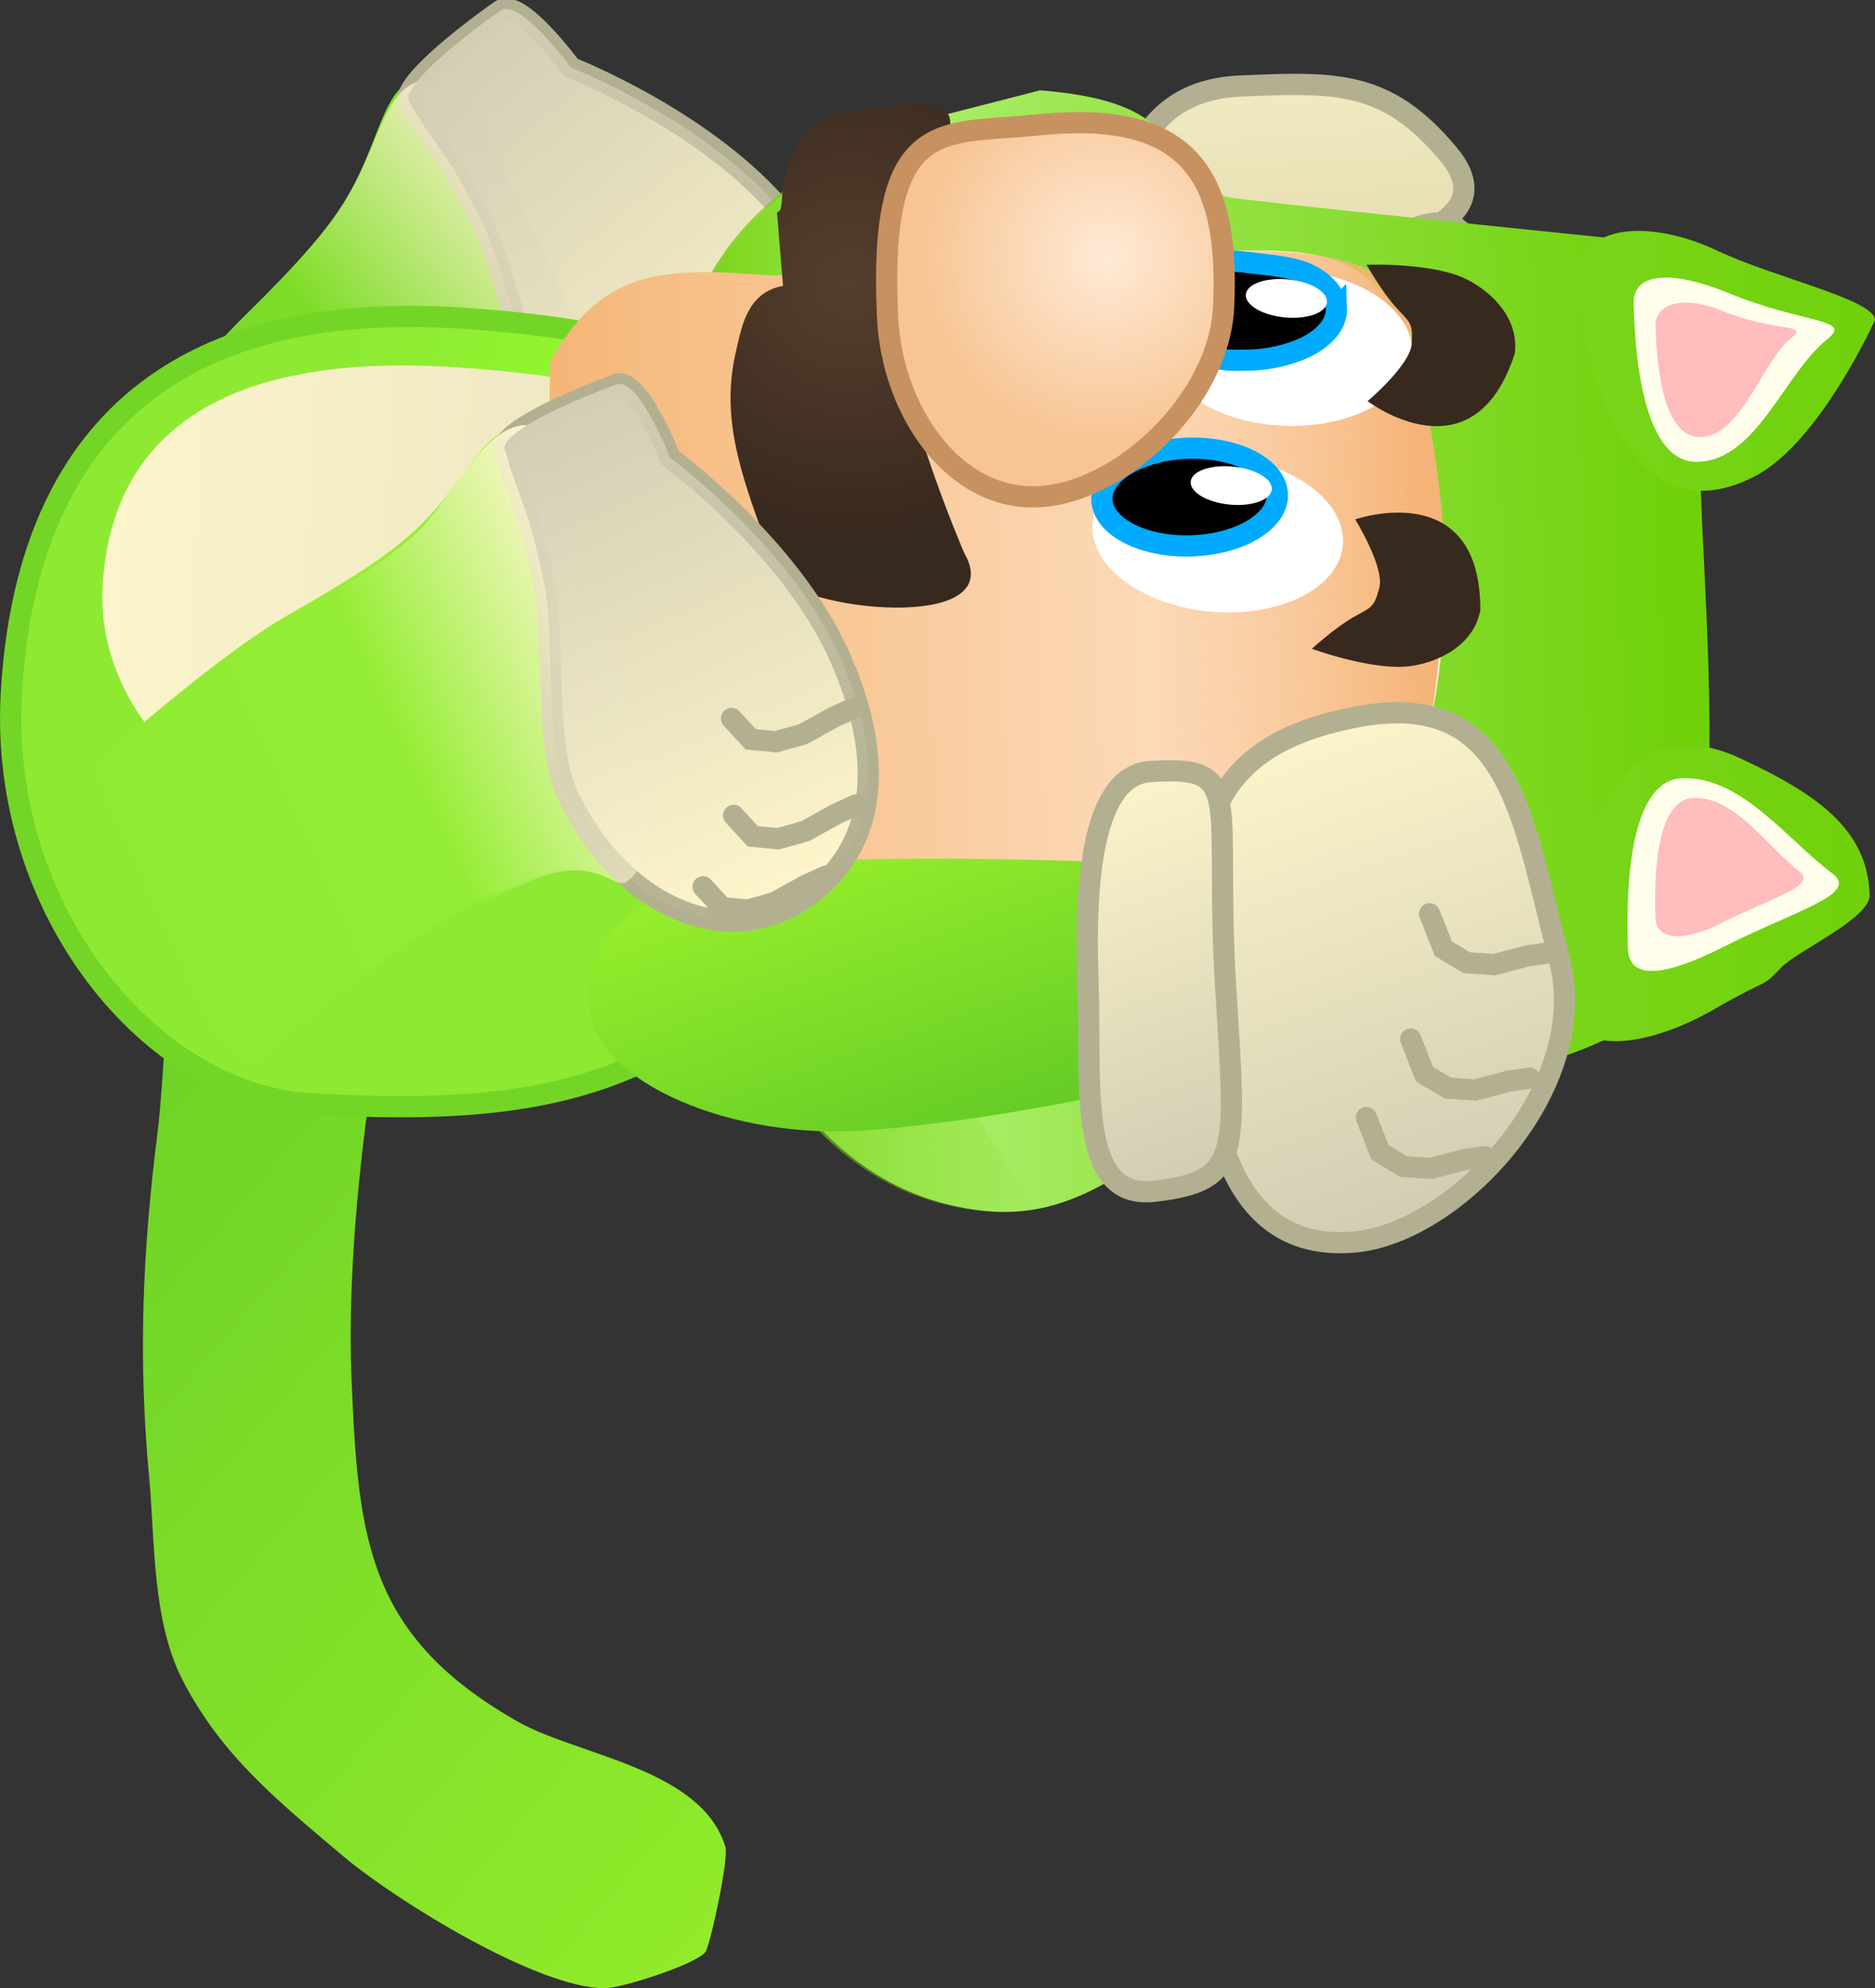 <svg version="1.1" xmlns="http://www.w3.org/2000/svg" xmlns:xlink="http://www.w3.org/1999/xlink" width="132.477" height="140.44" viewBox="0,0,132.477,140.44"><rect x="0" y="0" width="132.477" height="140.44" fill="#333333" stroke="none"/><defs><linearGradient x1="212.082" y1="211.711" x2="152.317" y2="160.479" gradientUnits="userSpaceOnUse" id="color-1"><stop offset="0" stop-color="#91eb2b"/><stop offset="1" stop-color="#6bd026"/></linearGradient><linearGradient x1="206.375" y1="125.128" x2="205.037" y2="105.954" gradientUnits="userSpaceOnUse" id="color-2"><stop offset="0" stop-color="#7ebd31"/><stop offset="1" stop-color="#8ed638"/></linearGradient><linearGradient x1="243.901" y1="130.242" x2="241.317" y2="93.207" gradientUnits="userSpaceOnUse" id="color-3"><stop offset="0" stop-color="#d2c997"/><stop offset="1" stop-color="#f1e9c0"/></linearGradient><linearGradient x1="227.96" y1="128.348" x2="225.899" y2="98.818" gradientUnits="userSpaceOnUse" id="color-4"><stop offset="0" stop-color="#d2c997"/><stop offset="1" stop-color="#f1e9c0"/></linearGradient><linearGradient x1="159.385" y1="132.03" x2="195.94" y2="102.074" gradientUnits="userSpaceOnUse" id="color-5"><stop offset="0" stop-color="#6ed226"/><stop offset="1" stop-color="#8be62a"/></linearGradient><linearGradient x1="177.865" y1="115.767" x2="192.146" y2="104.063" gradientUnits="userSpaceOnUse" id="color-6"><stop offset="0" stop-color="#f6efca" stop-opacity="0"/><stop offset="1" stop-color="#f6efca"/></linearGradient><linearGradient x1="182.546" y1="90.738" x2="207.165" y2="120.779" gradientUnits="userSpaceOnUse" id="color-7"><stop offset="0" stop-color="#d2ceb4"/><stop offset="1" stop-color="#d2ceb4" stop-opacity="0"/></linearGradient><radialGradient cx="202.889" cy="118.06" r="28.004" gradientUnits="userSpaceOnUse" id="color-8"><stop offset="0" stop-color="#94ff29"/><stop offset="1" stop-color="#8ee933"/></radialGradient><linearGradient x1="202.667" y1="131.05" x2="157.907" y2="128.59" gradientUnits="userSpaceOnUse" id="color-9"><stop offset="0" stop-color="#eae3c0"/><stop offset="1" stop-color="#fcf4ca"/></linearGradient><linearGradient x1="268.782" y1="131.217" x2="201.888" y2="133.156" gradientUnits="userSpaceOnUse" id="color-10"><stop offset="0" stop-color="#70d10b"/><stop offset="1" stop-color="#bbf581"/></linearGradient><linearGradient x1="222.617" y1="134.387" x2="198.193" y2="135.095" gradientUnits="userSpaceOnUse" id="color-11"><stop offset="0" stop-color="#70d10a" stop-opacity="0"/><stop offset="1" stop-color="#70d10a"/></linearGradient><linearGradient x1="251.526" y1="139.479" x2="190.192" y2="141.257" gradientUnits="userSpaceOnUse" id="color-12"><stop offset="0" stop-color="#ffead6"/><stop offset="1" stop-color="#f5b677"/></linearGradient><linearGradient x1="251.381" y1="139.6" x2="231.507" y2="140.176" gradientUnits="userSpaceOnUse" id="color-13"><stop offset="0" stop-color="#f5b477"/><stop offset="1" stop-color="#f5b477" stop-opacity="0"/></linearGradient><linearGradient x1="240.364" y1="153.877" x2="240.06" y2="143.402" gradientUnits="userSpaceOnUse" id="color-14"><stop offset="0" stop-color="#5a2c0a"/><stop offset="1" stop-color="#82491d"/></linearGradient><radialGradient cx="210.711" cy="107.412" r="17.799" gradientUnits="userSpaceOnUse" id="color-15"><stop offset="0" stop-color="#563e2d"/><stop offset="1" stop-color="#38291e"/></radialGradient><radialGradient cx="228.83" cy="105.497" r="13.171" gradientUnits="userSpaceOnUse" id="color-16"><stop offset="0" stop-color="#ffead6"/><stop offset="1" stop-color="#f7c594"/></radialGradient><linearGradient x1="282.733" y1="149.995" x2="260.873" y2="150.629" gradientUnits="userSpaceOnUse" id="color-17"><stop offset="0" stop-color="#70d10b"/><stop offset="1" stop-color="#79d51a"/></linearGradient><linearGradient x1="283.198" y1="112.412" x2="262.354" y2="113.017" gradientUnits="userSpaceOnUse" id="color-18"><stop offset="0" stop-color="#70d10b"/><stop offset="1" stop-color="#79d51a"/></linearGradient><linearGradient x1="216.501" y1="169.233" x2="208.552" y2="146.549" gradientUnits="userSpaceOnUse" id="color-19"><stop offset="0" stop-color="#64cb25"/><stop offset="1" stop-color="#97ef2c"/></linearGradient><linearGradient x1="253.289" y1="172.953" x2="241.542" y2="139.43" gradientUnits="userSpaceOnUse" id="color-20"><stop offset="0" stop-color="#d1cdb3"/><stop offset="1" stop-color="#fcf4ca"/></linearGradient><linearGradient x1="237.368" y1="170.092" x2="227.919" y2="143.128" gradientUnits="userSpaceOnUse" id="color-21"><stop offset="0" stop-color="#d1cdb3"/><stop offset="1" stop-color="#fcf4ca"/></linearGradient><linearGradient x1="157.775" y1="149.823" x2="200.208" y2="130.57" gradientUnits="userSpaceOnUse" id="color-22"><stop offset="0" stop-color="#8ee933"/><stop offset="1" stop-color="#99f135"/></linearGradient><linearGradient x1="178.48" y1="139.046" x2="194.746" y2="131.665" gradientUnits="userSpaceOnUse" id="color-23"><stop offset="0" stop-color="#fff7d1" stop-opacity="0"/><stop offset="1" stop-color="#fff7d1"/></linearGradient><linearGradient x1="190.187" y1="116.166" x2="206.235" y2="151.536" gradientUnits="userSpaceOnUse" id="color-24"><stop offset="0" stop-color="#d2ceb4"/><stop offset="1" stop-color="#d2ceb4" stop-opacity="0"/></linearGradient></defs><g transform="translate(-150.65,-87.345)"><g data-paper-data="{&quot;isPaintingLayer&quot;:true}" fill-rule="nonzero" stroke-linejoin="miter" stroke-miterlimit="10" stroke-dasharray="" stroke-dashoffset="0" style="mix-blend-mode: normal"><path d="M167.053,143.337c0.235,-0.228 0.488,-0.413 0.757,-0.562c2.748,-2.034 6.632,-1.98 9.338,0.34c1.234,1.058 2.04,2.43 2.401,3.897c1.334,1.4 -1.224,7.901 -1.53,9.654c-1.584,9.068 -2.914,19.274 -2.518,28.441c0.475,11 1.15,17.847 11.748,23.856c4.225,2.395 12.984,3.285 14.658,8.857c0.246,0.82 -1.093,7.02 -1.424,7.423c-0.706,0.86 -5.856,2.538 -7.118,2.542c-4.686,0.014 -14.731,-6.172 -18.461,-9.322c-4.648,-3.925 -8.598,-7.103 -11.348,-12.43c-2.177,-4.217 -1.955,-9.927 -2.371,-14.365c-0.785,-8.367 -0.461,-15.957 0.581,-24.192c0.797,-6.293 0.456,-19.45 5.288,-24.138z" data-paper-data="{&quot;origPos&quot;:null,&quot;origRot&quot;:0,&quot;index&quot;:null}" fill="url(#color-1)" stroke="none" stroke-width="0.5" stroke-linecap="butt"/><g data-paper-data="{&quot;index&quot;:null}" stroke-linecap="butt"><path d="M186.684,117.273c-0.297,-5.307 8.765,-10.782 18.484,-11.325c9.719,-0.543 19.038,0.392 19.038,0.392l1.073,15.917c0,0 -15.094,2.709 -22.911,3.146c-9.719,0.543 -15.388,-2.822 -15.685,-8.13z" data-paper-data="{&quot;origRot&quot;:0,&quot;origPos&quot;:null}" fill="url(#color-2)" stroke="none" stroke-width="0"/><g data-paper-data="{&quot;origPos&quot;:null}" stroke="#b3b092" stroke-width="1.5"><path d="M229.994,114.801c-0.953,-9.34 -1.614,-20.95 8.274,-21.377c6.761,-0.292 10.356,-0.445 14.742,4.834c4.386,5.279 -6.157,6.615 -5.951,6.977c0.175,0.307 4.501,-3.269 6.514,-1.786c2.013,1.483 3.398,5.162 1.852,7.511c-1.547,2.349 -6.866,2.052 -6.897,2.357c-0.011,0.111 5.668,-2.201 7.137,0.248c1.469,2.449 1.056,4.509 -1.117,6.817c-2.173,2.308 -6.642,1.179 -6.723,1.53c-0.062,0.27 6.962,-1.584 5.936,0.554c-1.026,2.138 -4.751,7.965 -10.333,7.68c-10.364,-0.53 -12.48,-6.004 -13.433,-15.344z" data-paper-data="{&quot;origRot&quot;:0}" fill="url(#color-3)"/><path d="M222.085,114.324c-0.726,-7.212 -2.962,-15.299 2.616,-15.415c6.239,-0.13 6.059,1.785 6.954,13.6c1.02,13.46 3.627,15.331 -3.205,15.806c-3.989,0.277 -5.639,-6.778 -6.365,-13.991z" data-paper-data="{&quot;origRot&quot;:0}" fill="url(#color-4)"/></g><path d="M233.466,112.021c-0.277,-3.964 2.097,-7.359 5.302,-7.583c3.205,-0.224 6.027,2.809 6.304,6.773c0.277,3.964 -2.097,7.359 -5.302,7.583c-3.205,0.224 -6.027,-2.809 -6.304,-6.773z" fill="#e29392" stroke="#bf6d6c" stroke-width="1.5"/></g><g data-paper-data="{&quot;index&quot;:null}"><path d="M169.552,140.979c0,0 -4.998,-2.603 -8.279,-6.645c-3.272,-4.123 -6.001,-8.781 -6.001,-8.781c0,0 7.586,-10.925 12.622,-15.86c4.028,-3.947 5.84,-6.112 7.031,-8.004c3.319,-5.275 2.538,-10.545 8.283,-8.531c8.436,2.957 13.13,7.759 16.587,15.935c2.791,6.601 1.694,10.047 -1.223,13.277c-0.721,0.798 -5.427,-2.017 -9.247,0.79c-8.831,6.49 -19.774,17.821 -19.774,17.821z" data-paper-data="{&quot;origPos&quot;:null}" fill="url(#color-5)" stroke="none" stroke-width="0" stroke-linecap="butt"/><path d="M208.947,118.779c-4.604,6.682 -13.501,4.685 -18.883,-1.883c-2.503,-3.054 -3.639,-10.465 -5.424,-13.995c-2.757,-5.452 -2.707,-4.38 -5.082,-8.331c-0.643,-1.07 3.669,-4.528 6.452,-6.476c1.345,-0.941 4.981,4.027 4.981,4.027c0,0 9.71,3.787 15.093,10.354c5.382,6.568 5.659,12.246 2.863,16.304z" data-paper-data="{&quot;origPos&quot;:null}" fill="#fff6cb" stroke="#b3b092" stroke-width="1.5" stroke-linecap="butt"/><path d="M189.326,123.158c-1.797,1.32 -1.481,0.736 -3.343,2.321c-2.303,-4.576 -6.878,-8.013 -9.971,-12.033c-1.726,-2.243 -3.542,-4.394 -5.385,-6.511c2.2,-2.303 3.418,-3.849 4.298,-5.247c3.319,-5.275 2.761,-10.274 8.506,-8.26c5.966,12.392 8.467,17.901 8.467,17.901c0,0 6.923,7.425 4.006,10.656c-0.721,0.798 -2.757,-1.633 -6.578,1.174z" data-paper-data="{&quot;origPos&quot;:null}" fill="url(#color-6)" stroke="none" stroke-width="0" stroke-linecap="butt"/><path d="M208.947,118.779c-4.604,6.682 -13.501,4.685 -18.883,-1.883c-2.503,-3.054 -3.639,-10.465 -5.424,-13.995c-2.757,-5.452 -2.707,-4.38 -5.082,-8.331c-0.643,-1.07 3.669,-4.528 6.452,-6.476c1.345,-0.941 4.981,4.027 4.981,4.027c0,0 9.71,3.787 15.093,10.354c5.382,6.568 5.659,12.246 2.863,16.304z" data-paper-data="{&quot;origPos&quot;:null}" fill="url(#color-7)" stroke="#b3b092" stroke-width="0" stroke-linecap="butt"/><path d="M208.073,105.875l-1.204,0.987l-1.799,1.733l-1.715,1.018l-1.774,0.29l-1.686,-1.075" fill="none" stroke="#b3b092" stroke-width="1.5" stroke-linecap="round"/><path d="M209.979,112.458l-1.204,0.987l-1.799,1.733l-1.715,1.018l-1.774,0.29l-1.686,-1.075" fill="none" stroke="#b3b092" stroke-width="1.5" stroke-linecap="round"/><path d="M209.194,117.885l-1.204,0.987l-1.799,1.733l-1.715,1.018l-1.774,0.29l-1.686,-1.075" fill="none" stroke="#b3b092" stroke-width="1.5" stroke-linecap="round"/></g><g data-paper-data="{&quot;index&quot;:null}" stroke-linecap="butt"><path d="M183.663,109.841c23.377,1.669 25.077,8.701 24.243,23.866c-0.451,8.201 1.804,17.469 -4.437,23.471c-8.377,8.055 -18.342,8.828 -30.77,8.145c-11.456,-0.63 -22.086,-13.745 -21.252,-28.91c0.833,-15.165 8.368,-28.275 32.217,-26.572z" data-paper-data="{&quot;origPos&quot;:null}" fill="url(#color-8)" stroke="#73d626" stroke-width="1.5"/><path d="M182.99,113.296c18.43,1.242 19.844,5.445 19.348,14.463c-0.268,4.877 1.606,10.418 -3.246,13.924c-6.513,4.706 -14.354,5.06 -24.15,4.522c-9.03,-0.496 -17.542,-8.416 -17.046,-17.434c0.496,-9.018 6.291,-16.742 25.094,-15.475z" fill="url(#color-9)" stroke="#d2ceb4" stroke-width="0"/></g><path d="" data-paper-data="{&quot;origPos&quot;:null,&quot;index&quot;:null}" fill="#64ca00" stroke="none" stroke-width="0" stroke-linecap="butt"/><g data-paper-data="{&quot;index&quot;:null}"><path d="M224.139,93.725c11.541,0.915 7.857,5.661 13.182,7.528c0.616,0.216 27.334,2.935 27.334,2.935c5.963,5.209 6.196,18.57 6.196,18.57c0.208,7.167 2.292,30.616 -2.93,35.529c-7.185,6.76 -31.062,7.563 -31.478,7.811c-7.289,4.35 -10.798,8.385 -19.022,6.279c-10.9,-2.791 -18.296,-16.214 -18.878,-36.258c-0.581,-20.044 -3.021,-31.549 15.333,-39.762z" data-paper-data="{&quot;origPos&quot;:null}" fill="url(#color-10)" stroke="none" stroke-width="0" stroke-linecap="butt"/><path d="M210.732,97.778c-0.454,7.193 -1.087,7.646 -0.555,21.083c0.532,13.438 -0.11,20.544 2.748,34.3c0.694,3.343 8.567,16.159 10.802,19.485c-1.736,0.467 -3.756,0.455 -6.554,-0.262c-10.9,-2.791 -18.296,-16.214 -18.878,-36.258c-0.548,-18.92 -2.753,-30.232 12.437,-38.348z" data-paper-data="{&quot;origPos&quot;:null}" fill="url(#color-11)" stroke="none" stroke-width="0" stroke-linecap="butt"/><path d="M249.797,111.344c0.966,3.778 2.661,4.072 2.767,19.637c0.057,8.384 -3.926,16.456 -3.926,16.456c-4.128,3.428 -9.163,5.179 -15.171,5.797c-4.576,0.471 -11.652,2.048 -16.317,2.374c-0.261,0.018 -0.68,0.165 -1.143,0.32c-3.719,-1.533 -6.774,-1.349 -10.459,-5.464c-5.867,-6.55 -7.856,-10.93 -10.339,-17.115c-2.638,-7.311 -6.173,-4.378 -5.681,-20.465c3.341,-5.962 7.15,-6.744 14.481,-6.155c6.835,0.549 18.158,-2.09 28.021,-1.68c8.578,0.357 15.455,-1.813 17.767,6.295z" data-paper-data="{&quot;origPos&quot;:null}" fill="url(#color-12)" stroke="none" stroke-width="0" stroke-linecap="butt"/><path d="M252.622,129.598c-0.422,7.361 -1.305,14.144 -4.688,18.55c-3.258,4.243 -5.547,2.796 -8.205,3.784c-2.658,0.988 -6.285,1.043 -7.059,1.639c0.004,-20.195 -0.16,-47.082 0.016,-48.466c8.248,0.18 17.525,-1.342 18.227,6.944c0.38,4.487 2.131,10.188 1.709,17.549z" data-paper-data="{&quot;origPos&quot;:null}" fill="url(#color-13)" stroke="none" stroke-width="0" stroke-linecap="butt"/><path d="M241.798,106.427c4.897,0.211 8.761,2.841 8.631,5.876c-0.13,3.035 -4.206,5.324 -9.103,5.114c-4.897,-0.211 -8.761,-2.841 -8.631,-5.876c0.13,-3.035 4.206,-5.324 9.103,-5.114z" data-paper-data="{&quot;origPos&quot;:null,&quot;origRot&quot;:0}" fill="#ffffff" stroke="none" stroke-width="0" stroke-linecap="butt"/><path d="M230.44,144.498c0.469,-1.901 3.303,-0.141 8.82,1.256c4.534,1.148 7.971,-4.095 8.944,1.256c-1.705,1.771 -2.042,2.376 -3.71,3.131c-3.563,1.614 -5.518,1.355 -9.231,2.584c-1.432,-0.348 -1.477,-0.179 -2.429,-1.077c-1.794,-1.69 -2.999,-4.695 -2.393,-7.15z" data-paper-data="{&quot;origPos&quot;:null}" fill="url(#color-14)" stroke="#5c3822" stroke-width="1" stroke-linecap="butt"/><path d="M245.532,125.847c-0.266,3.026 -4.44,5.131 -9.323,4.701c-4.883,-0.43 -8.625,-3.231 -8.359,-6.257c0.266,-3.026 4.44,-5.131 9.323,-4.701c4.883,0.43 8.625,3.231 8.359,6.257z" data-paper-data="{&quot;origPos&quot;:null,&quot;origRot&quot;:0}" fill="#ffffff" stroke="none" stroke-width="0" stroke-linecap="butt"/><path d="M239.155,124.767c-1.103,0.656 -2.642,1.088 -4.352,1.138c-1.71,0.05 -3.271,-0.292 -4.41,-0.884c-1.14,-0.592 -1.859,-1.434 -1.887,-2.385c-0.028,-0.952 0.642,-1.833 1.746,-2.491c1.103,-0.656 2.642,-1.088 4.352,-1.138c1.71,-0.05 3.271,0.292 4.41,0.884c1.14,0.592 1.859,1.434 1.887,2.385c0.028,0.952 -0.642,1.833 -1.746,2.491z" data-paper-data="{&quot;origPos&quot;:null}" fill="#000000" stroke="#00aaff" stroke-width="1.5" stroke-linecap="butt"/><path d="M245.072,109.15c0.028,0.952 -0.642,1.833 -1.746,2.491c-1.103,0.656 -2.851,1.107 -4.352,1.138c-1.162,0.024 -2.717,0.145 -3.325,-0.804c-0.669,-1.083 0.065,-2.597 0.288,-3.86c0.226,-0.726 0.479,-1.532 1.042,-2.031c0.466,-0.397 1.254,-0.269 1.795,-0.202c1.485,0.193 3.271,0.292 4.41,0.884c1.14,0.592 1.859,1.434 1.887,2.385z" data-paper-data="{&quot;origPos&quot;:null}" fill="#000000" stroke="#00aaff" stroke-width="1.5" stroke-linecap="round"/><path d="M205.549,102.337c0.734,-0.129 -0.261,-2.244 1.795,-5.287c1.078,-2.106 5.638,-2.086 5.638,-2.086c1.554,-0.513 4.658,-0.593 4.799,0.885c0.284,2.981 -3.946,12.746 -3.946,12.746c-0.167,5.979 4.934,17.795 4.934,17.795c3.354,5.804 -12.081,4.031 -13.109,1.497c-3.175,-7.827 -4.024,-11.515 -2.956,-15.96c0.35,-1.456 0.733,-3.942 3.269,-4.387z" data-paper-data="{&quot;origPos&quot;:null}" fill="url(#color-15)" stroke="none" stroke-width="0" stroke-linecap="butt"/><path d="M237.102,109.05c-0.323,6.62 -7.377,13.219 -13.243,13.389c-5.866,0.17 -10.19,-6.081 -10.497,-12.701c-0.667,-14.364 3.886,-12.868 10.486,-13.56c10.56,-1.106 13.724,3.226 13.254,12.871z" data-paper-data="{&quot;origPos&quot;:null}" fill="url(#color-16)" stroke="#c79260" stroke-width="1.5" stroke-linecap="butt"/><path d="M240.507,121.928c-0.036,0.37 -0.391,0.673 -0.933,0.865c-0.542,0.191 -1.273,0.271 -2.064,0.193c-0.79,-0.078 -1.492,-0.299 -1.986,-0.593c-0.494,-0.294 -0.782,-0.661 -0.746,-1.031c0.036,-0.37 0.391,-0.673 0.933,-0.865c0.542,-0.191 1.273,-0.271 2.064,-0.193c0.79,0.078 1.492,0.299 1.986,0.593c0.494,0.294 0.782,0.661 0.746,1.031z" data-paper-data="{&quot;origPos&quot;:null,&quot;origRot&quot;:0}" fill="#ffffff" stroke="#00aaff" stroke-width="0" stroke-linecap="butt"/><path d="M244.404,108.707c-0.036,0.37 -0.391,0.673 -0.933,0.865c-0.542,0.191 -1.273,0.271 -2.064,0.193c-0.79,-0.078 -1.492,-0.299 -1.986,-0.593c-0.494,-0.294 -0.782,-0.661 -0.746,-1.031c0.036,-0.37 0.391,-0.673 0.933,-0.865c0.542,-0.191 1.273,-0.271 2.064,-0.193c0.79,0.078 1.492,0.299 1.986,0.593c0.494,0.294 0.782,0.661 0.746,1.031z" data-paper-data="{&quot;origPos&quot;:null,&quot;origRot&quot;:0}" fill="#ffffff" stroke="#00aaff" stroke-width="0" stroke-linecap="butt"/><g data-paper-data="{&quot;origPos&quot;:null}" stroke="none" stroke-width="0" stroke-linecap="butt"><path d="M273.609,140.911c5.151,2.405 9.002,4.877 9.14,9.649c0.048,1.663 -5.063,3.911 -6.23,5.111c-1.551,1.595 -0.448,0.487 -4.802,2.991c-4.751,2.732 -10.506,3.597 -10.645,-1.174c-0.138,-4.772 1.824,-21.578 12.537,-16.577z" data-paper-data="{&quot;origPos&quot;:null}" fill="url(#color-17)"/><path d="M280.097,149.031c1.975,1.476 -2.475,2.566 -7.702,5.212c-3.722,1.884 -6.658,2.545 -6.729,0.098c-0.071,-2.447 -0.32,-11.908 3.859,-12.029c4.179,-0.121 7.419,4.362 10.573,6.719z" data-paper-data="{&quot;origPos&quot;:null}" fill="#fffeeb"/><path d="M270.32,143.704c2.932,-0.085 5.219,3.502 7.431,5.157c1.386,1.036 -1.736,1.801 -5.405,3.657c-2.612,1.322 -4.684,1.344 -4.734,-0.373c-0.05,-1.717 -0.225,-8.356 2.707,-8.441z" data-paper-data="{&quot;origPos&quot;:null}" fill="#ffbdbd"/></g><g stroke="none" stroke-width="0" stroke-linecap="butt"><path d="M283.127,109.947c0,0 -3.904,8.691 -8.525,11.06c-9.612,4.927 -12.296,-9.652 -12.417,-13.827c-0.121,-4.175 5.212,-4.296 9.732,-2.156c4.143,1.961 11.168,3.468 11.21,4.923z" data-paper-data="{&quot;index&quot;:null,&quot;origPos&quot;:null}" fill="url(#color-18)"/><path d="M279.733,111.326c-3.016,2.409 -4.948,8.521 -9.127,8.643c-4.179,0.121 -4.464,-8.846 -4.531,-11.166c-0.067,-2.32 2.888,-2.328 6.71,-0.755c5.369,2.209 8.837,1.769 6.948,3.278z" data-paper-data="{&quot;origPos&quot;:null,&quot;index&quot;:null}" fill="#fffeeb"/><path d="M277.215,111.221c-2.116,1.69 -3.48,6.911 -6.412,6.996c-2.932,0.085 -3.132,-6.207 -3.179,-7.835c-0.047,-1.628 2.01,-2.192 4.692,-1.088c3.767,1.55 6.225,0.868 4.9,1.927z" data-paper-data="{&quot;origPos&quot;:null,&quot;index&quot;:null}" fill="#ffbdbd"/></g><path d="M248.095,128.908c0.428,-1.457 -1.695,-4.875 -1.695,-4.875c0,0 8.886,-3.096 8.841,6.441c-0.557,2.835 -3.713,3.92 -5.541,3.973c-2.691,0.078 -6.359,-1.275 -6.359,-1.275c0,0 1.645,-1.506 2.936,-2.233c1.251,-0.704 1.447,-0.645 1.817,-2.032z" data-paper-data="{&quot;origPos&quot;:null}" fill="#38291e" stroke="none" stroke-width="0" stroke-linecap="butt"/><path d="M250.399,111.573c0.078,-1.433 -0.127,-1.438 -1.097,-2.496c-1.001,-1.091 -2.099,-3.033 -2.099,-3.033c0,0 3.906,-0.148 6.441,0.761c1.721,0.617 4.384,2.628 4.035,5.496c-2.916,9.08 -10.403,3.38 -10.403,3.38c0,0 3.079,-2.59 3.124,-4.108z" data-paper-data="{&quot;origPos&quot;:null,&quot;index&quot;:null,&quot;origRot&quot;:0}" fill="#38291e" stroke="none" stroke-width="0" stroke-linecap="butt"/></g><g data-paper-data="{&quot;index&quot;:null}"><path d="M206.674,148.283c7.803,-0.635 23.126,-0.014 23.126,-0.014l1.112,15.914c0,0 -9.104,2.2 -18.806,2.99c-9.702,0.79 -19.427,-3.395 -19.858,-8.693c-0.431,-5.298 4.724,-9.407 14.426,-10.197z" data-paper-data="{&quot;origRot&quot;:0,&quot;origPos&quot;:null}" fill="url(#color-19)" stroke="none" stroke-width="0" stroke-linecap="butt"/><path d="M235.29,155.023c-0.332,-9.383 1.016,-15.095 11.21,-17.036c10.918,-2.079 11.68,7.17 14.313,17.072c2.413,9.073 -7.259,19.337 -14.407,20.01c-9.853,0.928 -10.785,-10.663 -11.117,-20.046z" data-paper-data="{&quot;origRot&quot;:0,&quot;origPos&quot;:null}" fill="url(#color-20)" stroke="#b3b092" stroke-width="1.5" stroke-linecap="butt"/><path d="M227.52,156.577c-0.266,-7.244 0.404,-14.459 4.393,-14.729c6.833,-0.463 4.506,1.747 5.335,15.22c0.727,11.827 1.168,13.698 -5.031,14.423c-5.541,0.647 -4.432,-7.669 -4.698,-14.913z" data-paper-data="{&quot;origRot&quot;:0,&quot;origPos&quot;:null}" fill="url(#color-21)" stroke="#b3b092" stroke-width="1.5" stroke-linecap="butt"/><path d="M260.046,154.651l-1.484,0.216l-2.336,0.615l-1.939,-0.129l-1.661,-0.995l-0.967,-2.47" data-paper-data="{&quot;index&quot;:null,&quot;origRot&quot;:0}" fill="none" stroke="#b3b092" stroke-width="1.5" stroke-linecap="round"/><path d="M258.709,163.504l-1.484,0.216l-2.336,0.615l-1.939,-0.129l-1.661,-0.995l-0.967,-2.47" data-paper-data="{&quot;index&quot;:null,&quot;origRot&quot;:0}" fill="none" stroke="#b3b092" stroke-width="1.5" stroke-linecap="round"/><path d="M255.576,169.046l-1.484,0.216l-2.336,0.616l-1.939,-0.129l-1.661,-0.995l-0.967,-2.47" data-paper-data="{&quot;index&quot;:null,&quot;origRot&quot;:0}" fill="none" stroke="#b3b092" stroke-width="1.5" stroke-linecap="round"/></g><g data-paper-data="{&quot;index&quot;:null}"><path d="M188.386,149.238c-10.205,3.996 -19.963,13.45 -19.963,13.45c0,0 -5.148,-4.727 -7.469,-8.018c-2.941,-4.17 -6.016,-11.102 -6.016,-11.102c0,0 10.071,-9.392 16.208,-12.863c4.909,-2.776 7.218,-4.401 8.856,-5.923c4.566,-4.242 5.169,-9.535 10.202,-6.109c7.389,5.03 10.688,10.879 11.922,19.67c0.996,7.097 -0.951,10.144 -4.602,12.513c-0.902,0.586 -4.724,-3.347 -9.138,-1.619z" data-paper-data="{&quot;origPos&quot;:null}" fill="url(#color-22)" stroke="none" stroke-width="0" stroke-linecap="butt"/><path d="M208.472,150.062c-6.17,5.27 -14.252,1.049 -17.76,-6.684c-1.632,-3.596 -0.82,-11.049 -1.635,-14.92c-1.259,-5.978 -1.487,-4.929 -2.764,-9.359c-0.346,-1.2 4.711,-3.43 7.903,-4.595c1.542,-0.563 3.776,5.174 3.776,5.174c0,0 8.407,6.16 11.915,13.893c3.508,7.733 2.313,13.29 -1.434,16.491z" data-paper-data="{&quot;origPos&quot;:null}" fill="#fff6cb" stroke="#b3b092" stroke-width="1.5" stroke-linecap="butt"/><path d="M188.476,149.438c-1.345,0.527 -2.682,1.148 -3.99,1.83c-3.54,-7.381 -7.522,-14.467 -10.045,-22.234c2.809,-1.706 4.42,-2.908 5.651,-4.052c2.196,-2.04 4.791,-7.726 7.773,-7.596c1.341,0.059 6.723,18.131 6.723,18.131c0,0 3.964,11.752 0.313,14.122c-0.902,0.586 -2.012,-1.93 -6.426,-0.202z" fill="url(#color-23)" stroke="none" stroke-width="0" stroke-linecap="butt"/><path d="M208.472,150.062c-6.17,5.27 -14.252,1.049 -17.76,-6.684c-1.632,-3.596 -0.82,-11.049 -1.635,-14.92c-1.259,-5.978 -1.487,-4.929 -2.764,-9.359c-0.346,-1.2 4.711,-3.43 7.903,-4.595c1.542,-0.563 3.776,5.174 3.776,5.174c0,0 8.407,6.16 11.915,13.893c3.508,7.733 2.313,13.29 -1.434,16.491z" data-paper-data="{&quot;origPos&quot;:null}" fill="url(#color-24)" stroke="#b3b092" stroke-width="0" stroke-linecap="butt"/><path d="M211,137.347l-1.417,0.643l-2.185,1.211l-1.919,0.541l-1.789,-0.176l-1.352,-1.473" fill="none" stroke="#b3b092" stroke-width="1.5" stroke-linecap="round"/><path d="M211.146,144.199l-1.417,0.643l-2.185,1.211l-1.919,0.541l-1.789,-0.176l-1.352,-1.473" fill="none" stroke="#b3b092" stroke-width="1.5" stroke-linecap="round"/><path d="M208.989,149.24l-1.417,0.643l-2.185,1.211l-1.919,0.541l-1.789,-0.176l-1.352,-1.473" fill="none" stroke="#b3b092" stroke-width="1.5" stroke-linecap="round"/></g></g></g></svg>